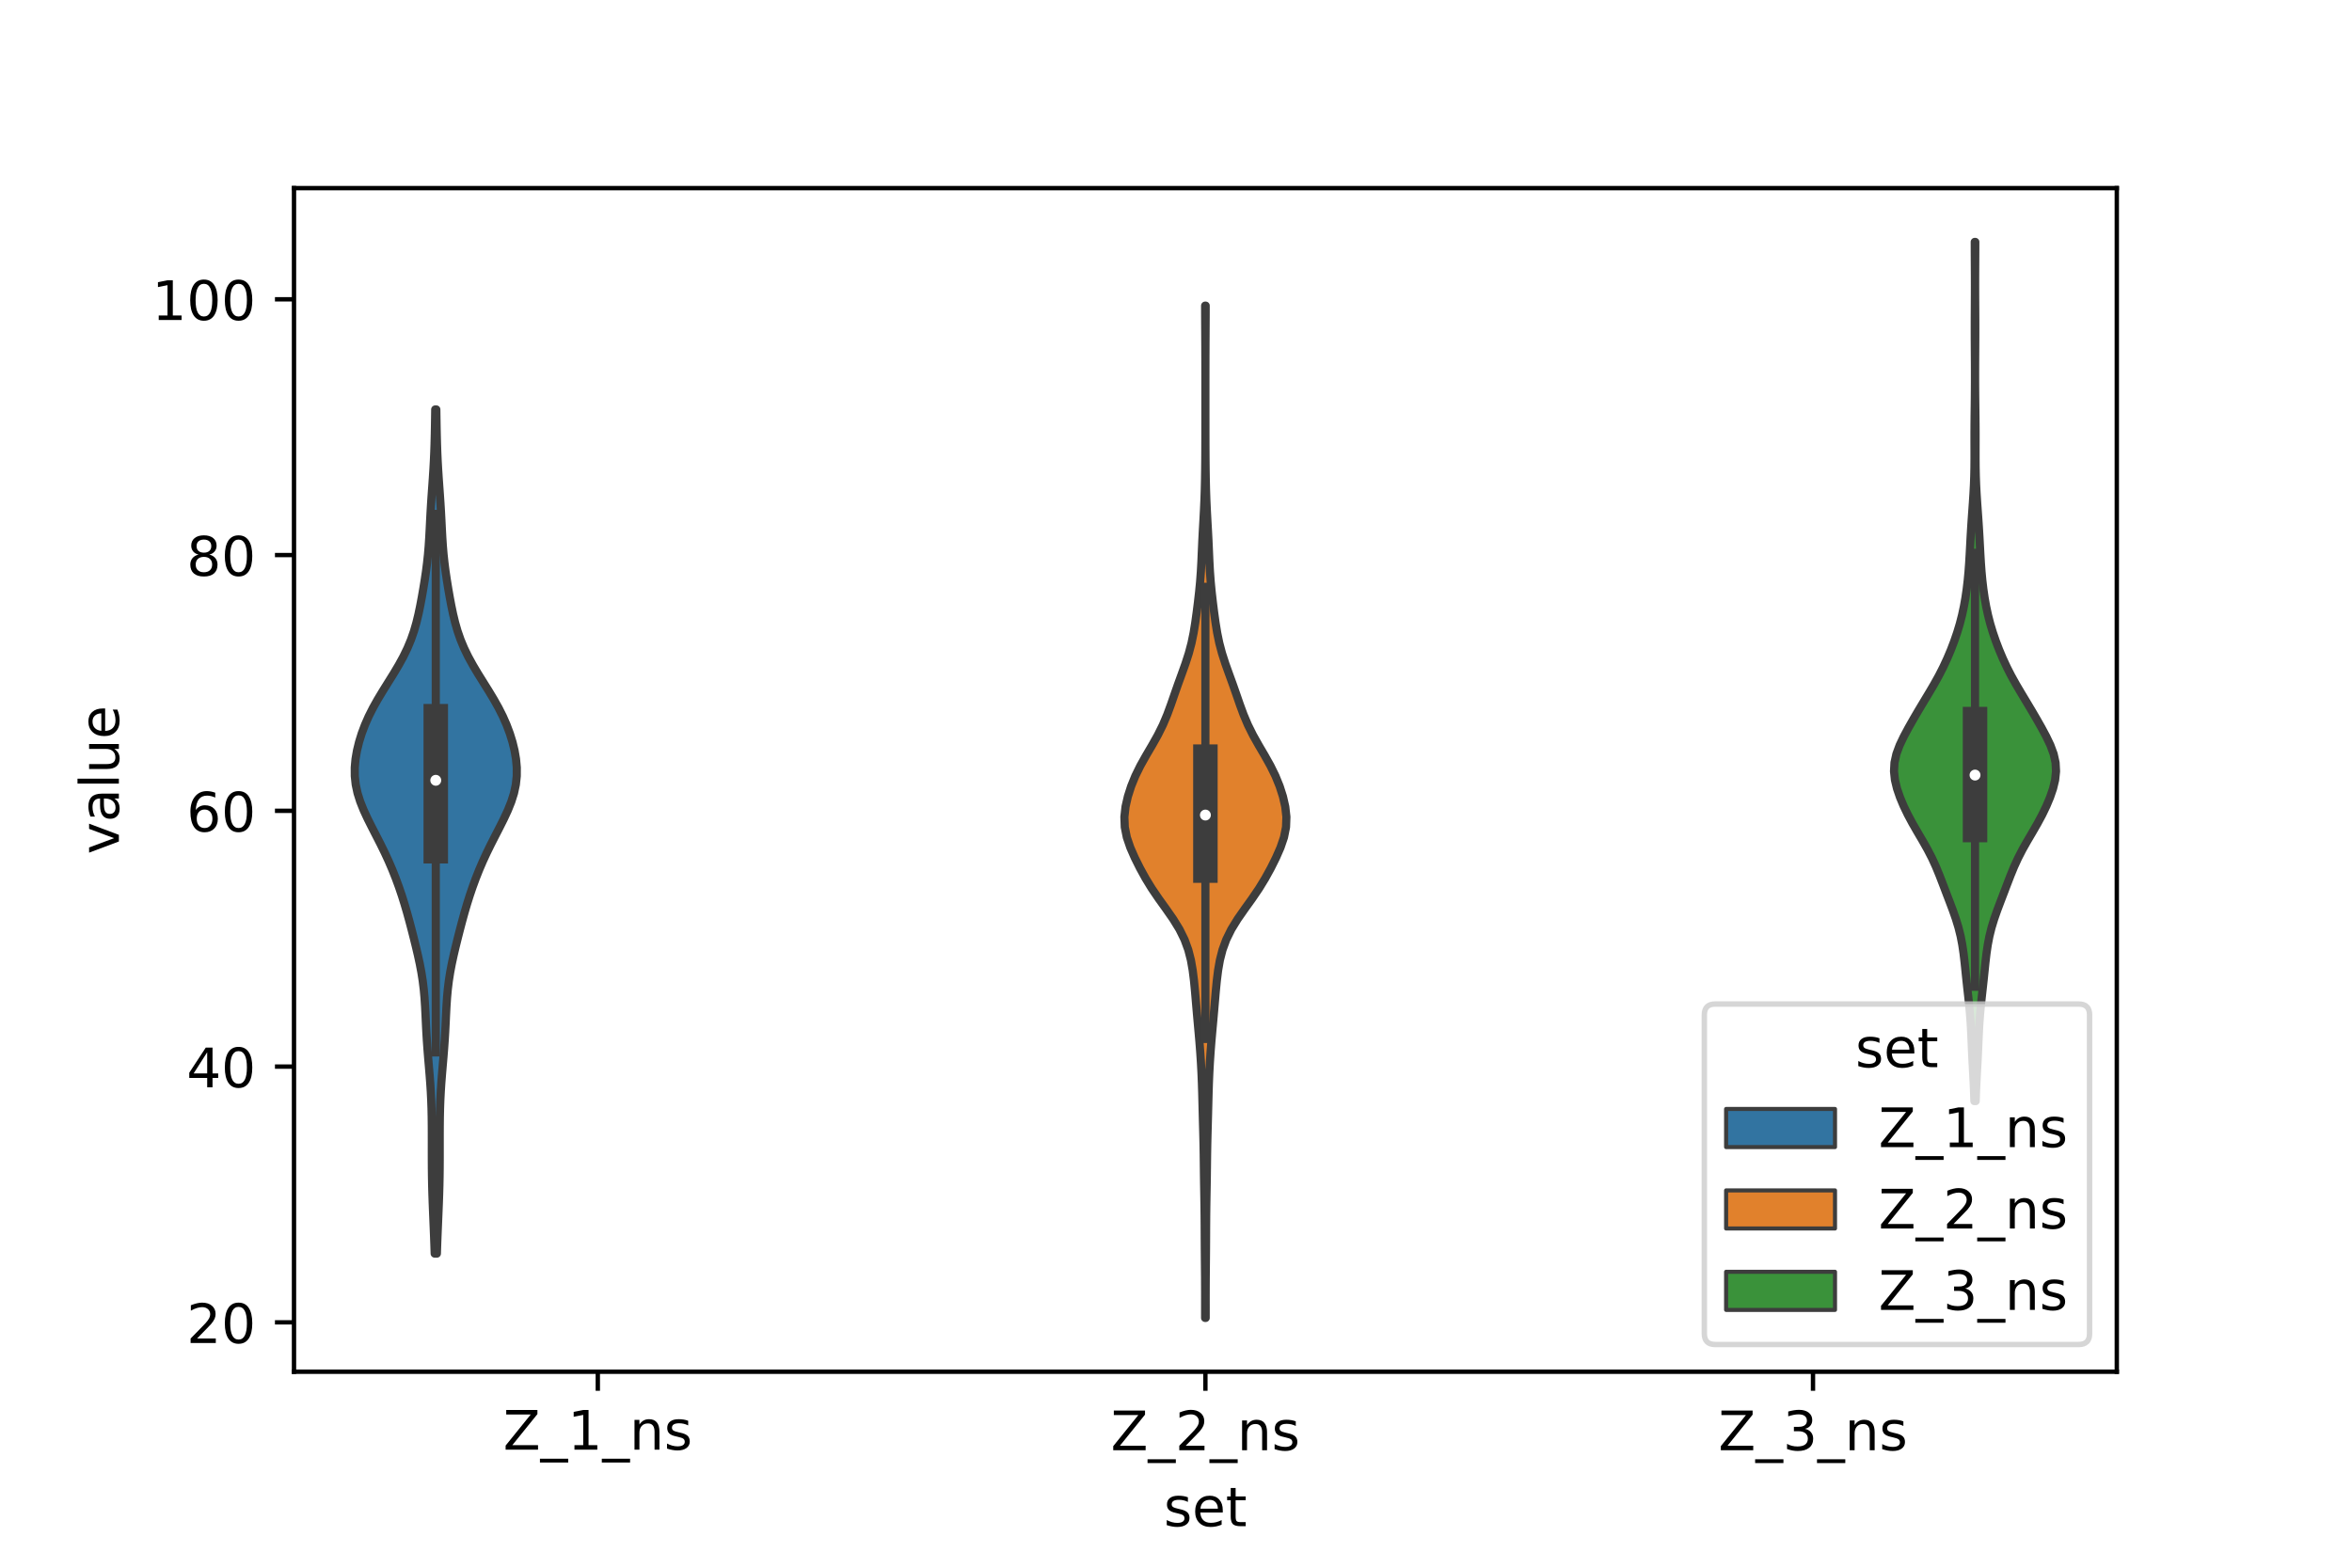 <?xml version="1.0" encoding="utf-8" standalone="no"?>
<!DOCTYPE svg PUBLIC "-//W3C//DTD SVG 1.1//EN"
  "http://www.w3.org/Graphics/SVG/1.1/DTD/svg11.dtd">
<!-- Created with matplotlib (https://matplotlib.org/) -->
<svg height="288pt" version="1.1" viewBox="0 0 432 288" width="432pt" xmlns="http://www.w3.org/2000/svg" xmlns:xlink="http://www.w3.org/1999/xlink">
 <defs>
  <style type="text/css">*{stroke-linecap:butt;stroke-linejoin:round;}</style>
 </defs>
 <g id="figure_1">
  <g id="patch_1">
   <path d="M 0 288 
L 432 288 
L 432 0 
L 0 0 
z
" style="fill:#ffffff;"/>
  </g>
  <g id="axes_1">
   <g id="patch_2">
    <path d="M 54 252 
L 388.8 252 
L 388.8 34.56 
L 54 34.56 
z
" style="fill:#ffffff;"/>
   </g>
   <g id="PolyCollection_1">
    <defs>
     <path d="M 80.242 -57.702 
L 79.838 -57.702 
L 79.785 -59.268 
L 79.727 -60.835 
L 79.664 -62.401 
L 79.599 -63.968 
L 79.534 -65.534 
L 79.472 -67.1 
L 79.418 -68.667 
L 79.374 -70.233 
L 79.343 -71.8 
L 79.324 -73.366 
L 79.316 -74.932 
L 79.314 -76.499 
L 79.315 -78.065 
L 79.314 -79.632 
L 79.308 -81.198 
L 79.291 -82.765 
L 79.257 -84.331 
L 79.202 -85.897 
L 79.124 -87.464 
L 79.023 -89.03 
L 78.902 -90.597 
L 78.771 -92.163 
L 78.637 -93.729 
L 78.512 -95.296 
L 78.401 -96.862 
L 78.307 -98.429 
L 78.228 -99.995 
L 78.156 -101.562 
L 78.076 -103.128 
L 77.973 -104.694 
L 77.831 -106.261 
L 77.64 -107.827 
L 77.393 -109.394 
L 77.095 -110.96 
L 76.756 -112.526 
L 76.387 -114.093 
L 76 -115.659 
L 75.6 -117.226 
L 75.187 -118.792 
L 74.755 -120.359 
L 74.296 -121.925 
L 73.803 -123.491 
L 73.271 -125.058 
L 72.696 -126.624 
L 72.074 -128.191 
L 71.402 -129.757 
L 70.68 -131.323 
L 69.913 -132.89 
L 69.114 -134.456 
L 68.307 -136.023 
L 67.522 -137.589 
L 66.795 -139.156 
L 66.168 -140.722 
L 65.673 -142.288 
L 65.336 -143.855 
L 65.167 -145.421 
L 65.16 -146.988 
L 65.301 -148.554 
L 65.57 -150.12 
L 65.952 -151.687 
L 66.437 -153.253 
L 67.025 -154.82 
L 67.714 -156.386 
L 68.503 -157.953 
L 69.381 -159.519 
L 70.324 -161.085 
L 71.303 -162.652 
L 72.279 -164.218 
L 73.213 -165.785 
L 74.073 -167.351 
L 74.835 -168.917 
L 75.487 -170.484 
L 76.033 -172.05 
L 76.484 -173.617 
L 76.862 -175.183 
L 77.188 -176.75 
L 77.482 -178.316 
L 77.754 -179.882 
L 78.008 -181.449 
L 78.24 -183.015 
L 78.441 -184.582 
L 78.609 -186.148 
L 78.741 -187.714 
L 78.843 -189.281 
L 78.927 -190.847 
L 79.004 -192.414 
L 79.087 -193.98 
L 79.181 -195.547 
L 79.286 -197.113 
L 79.398 -198.679 
L 79.508 -200.246 
L 79.608 -201.812 
L 79.694 -203.379 
L 79.764 -204.945 
L 79.817 -206.511 
L 79.858 -208.078 
L 79.89 -209.644 
L 79.916 -211.211 
L 79.939 -212.777 
L 80.141 -212.777 
L 80.141 -212.777 
L 80.164 -211.211 
L 80.19 -209.644 
L 80.222 -208.078 
L 80.263 -206.511 
L 80.316 -204.945 
L 80.386 -203.379 
L 80.472 -201.812 
L 80.572 -200.246 
L 80.682 -198.679 
L 80.794 -197.113 
L 80.899 -195.547 
L 80.993 -193.98 
L 81.076 -192.414 
L 81.153 -190.847 
L 81.237 -189.281 
L 81.339 -187.714 
L 81.471 -186.148 
L 81.639 -184.582 
L 81.84 -183.015 
L 82.072 -181.449 
L 82.326 -179.882 
L 82.598 -178.316 
L 82.892 -176.75 
L 83.218 -175.183 
L 83.596 -173.617 
L 84.047 -172.05 
L 84.593 -170.484 
L 85.245 -168.917 
L 86.007 -167.351 
L 86.867 -165.785 
L 87.801 -164.218 
L 88.777 -162.652 
L 89.756 -161.085 
L 90.699 -159.519 
L 91.577 -157.953 
L 92.366 -156.386 
L 93.055 -154.82 
L 93.643 -153.253 
L 94.128 -151.687 
L 94.51 -150.12 
L 94.779 -148.554 
L 94.92 -146.988 
L 94.913 -145.421 
L 94.744 -143.855 
L 94.407 -142.288 
L 93.912 -140.722 
L 93.285 -139.156 
L 92.558 -137.589 
L 91.773 -136.023 
L 90.966 -134.456 
L 90.167 -132.89 
L 89.4 -131.323 
L 88.678 -129.757 
L 88.006 -128.191 
L 87.384 -126.624 
L 86.809 -125.058 
L 86.277 -123.491 
L 85.784 -121.925 
L 85.325 -120.359 
L 84.893 -118.792 
L 84.48 -117.226 
L 84.08 -115.659 
L 83.693 -114.093 
L 83.324 -112.526 
L 82.985 -110.96 
L 82.687 -109.394 
L 82.44 -107.827 
L 82.249 -106.261 
L 82.107 -104.694 
L 82.004 -103.128 
L 81.924 -101.562 
L 81.852 -99.995 
L 81.773 -98.429 
L 81.679 -96.862 
L 81.568 -95.296 
L 81.443 -93.729 
L 81.309 -92.163 
L 81.178 -90.597 
L 81.057 -89.03 
L 80.956 -87.464 
L 80.878 -85.897 
L 80.823 -84.331 
L 80.789 -82.765 
L 80.772 -81.198 
L 80.766 -79.632 
L 80.765 -78.065 
L 80.766 -76.499 
L 80.764 -74.932 
L 80.756 -73.366 
L 80.737 -71.8 
L 80.706 -70.233 
L 80.662 -68.667 
L 80.608 -67.1 
L 80.546 -65.534 
L 80.481 -63.968 
L 80.416 -62.401 
L 80.353 -60.835 
L 80.295 -59.268 
L 80.242 -57.702 
z
" id="m57b8e624af" style="stroke:#3d3d3d;stroke-width:1.5;"/>
    </defs>
    <g clip-path="url(#p5089483471)">
     <use style="fill:#3274a1;stroke:#3d3d3d;stroke-width:1.5;" x="0" xlink:href="#m57b8e624af" y="288"/>
    </g>
   </g>
   <g id="PolyCollection_2">
    <defs>
     <path d="M 221.451 -45.884 
L 221.349 -45.884 
L 221.348 -47.762 
L 221.35 -49.641 
L 221.347 -51.519 
L 221.337 -53.397 
L 221.32 -55.276 
L 221.302 -57.154 
L 221.287 -59.033 
L 221.277 -60.911 
L 221.269 -62.79 
L 221.255 -64.668 
L 221.232 -66.546 
L 221.2 -68.425 
L 221.166 -70.303 
L 221.137 -72.182 
L 221.114 -74.06 
L 221.09 -75.939 
L 221.057 -77.817 
L 221.012 -79.695 
L 220.961 -81.574 
L 220.911 -83.452 
L 220.865 -85.331 
L 220.817 -87.209 
L 220.757 -89.088 
L 220.678 -90.966 
L 220.576 -92.844 
L 220.451 -94.723 
L 220.305 -96.601 
L 220.142 -98.48 
L 219.972 -100.358 
L 219.805 -102.237 
L 219.644 -104.115 
L 219.482 -105.994 
L 219.3 -107.872 
L 219.066 -109.75 
L 218.737 -111.629 
L 218.256 -113.507 
L 217.569 -115.386 
L 216.643 -117.264 
L 215.488 -119.143 
L 214.178 -121.021 
L 212.829 -122.899 
L 211.552 -124.778 
L 210.402 -126.656 
L 209.37 -128.535 
L 208.434 -130.413 
L 207.609 -132.292 
L 206.967 -134.17 
L 206.591 -136.048 
L 206.52 -137.927 
L 206.731 -139.805 
L 207.161 -141.684 
L 207.764 -143.562 
L 208.527 -145.441 
L 209.451 -147.319 
L 210.502 -149.197 
L 211.605 -151.076 
L 212.66 -152.954 
L 213.594 -154.833 
L 214.388 -156.711 
L 215.079 -158.59 
L 215.729 -160.468 
L 216.389 -162.347 
L 217.072 -164.225 
L 217.744 -166.103 
L 218.349 -167.982 
L 218.847 -169.86 
L 219.233 -171.739 
L 219.538 -173.617 
L 219.797 -175.496 
L 220.033 -177.374 
L 220.248 -179.252 
L 220.429 -181.131 
L 220.567 -183.009 
L 220.669 -184.888 
L 220.751 -186.766 
L 220.835 -188.645 
L 220.932 -190.523 
L 221.038 -192.401 
L 221.139 -194.28 
L 221.224 -196.158 
L 221.287 -198.037 
L 221.331 -199.915 
L 221.36 -201.794 
L 221.379 -203.672 
L 221.39 -205.55 
L 221.396 -207.429 
L 221.398 -209.307 
L 221.399 -211.186 
L 221.4 -213.064 
L 221.4 -214.943 
L 221.4 -216.821 
L 221.399 -218.7 
L 221.397 -220.578 
L 221.393 -222.456 
L 221.386 -224.335 
L 221.376 -226.213 
L 221.364 -228.092 
L 221.355 -229.97 
L 221.351 -231.849 
L 221.449 -231.849 
L 221.449 -231.849 
L 221.445 -229.97 
L 221.436 -228.092 
L 221.424 -226.213 
L 221.414 -224.335 
L 221.407 -222.456 
L 221.403 -220.578 
L 221.401 -218.7 
L 221.4 -216.821 
L 221.4 -214.943 
L 221.4 -213.064 
L 221.401 -211.186 
L 221.402 -209.307 
L 221.404 -207.429 
L 221.41 -205.55 
L 221.421 -203.672 
L 221.44 -201.794 
L 221.469 -199.915 
L 221.513 -198.037 
L 221.576 -196.158 
L 221.661 -194.28 
L 221.762 -192.401 
L 221.868 -190.523 
L 221.965 -188.645 
L 222.049 -186.766 
L 222.131 -184.888 
L 222.233 -183.009 
L 222.371 -181.131 
L 222.552 -179.252 
L 222.767 -177.374 
L 223.003 -175.496 
L 223.262 -173.617 
L 223.567 -171.739 
L 223.953 -169.86 
L 224.451 -167.982 
L 225.056 -166.103 
L 225.728 -164.225 
L 226.411 -162.347 
L 227.071 -160.468 
L 227.721 -158.59 
L 228.412 -156.711 
L 229.206 -154.833 
L 230.14 -152.954 
L 231.195 -151.076 
L 232.298 -149.197 
L 233.349 -147.319 
L 234.273 -145.441 
L 235.036 -143.562 
L 235.639 -141.684 
L 236.069 -139.805 
L 236.28 -137.927 
L 236.209 -136.048 
L 235.833 -134.17 
L 235.191 -132.292 
L 234.366 -130.413 
L 233.43 -128.535 
L 232.398 -126.656 
L 231.248 -124.778 
L 229.971 -122.899 
L 228.622 -121.021 
L 227.312 -119.143 
L 226.157 -117.264 
L 225.231 -115.386 
L 224.544 -113.507 
L 224.063 -111.629 
L 223.734 -109.75 
L 223.5 -107.872 
L 223.318 -105.994 
L 223.156 -104.115 
L 222.995 -102.237 
L 222.828 -100.358 
L 222.658 -98.48 
L 222.495 -96.601 
L 222.349 -94.723 
L 222.224 -92.844 
L 222.122 -90.966 
L 222.043 -89.088 
L 221.983 -87.209 
L 221.935 -85.331 
L 221.889 -83.452 
L 221.839 -81.574 
L 221.788 -79.695 
L 221.743 -77.817 
L 221.71 -75.939 
L 221.686 -74.06 
L 221.663 -72.182 
L 221.634 -70.303 
L 221.6 -68.425 
L 221.568 -66.546 
L 221.545 -64.668 
L 221.531 -62.79 
L 221.523 -60.911 
L 221.513 -59.033 
L 221.498 -57.154 
L 221.48 -55.276 
L 221.463 -53.397 
L 221.453 -51.519 
L 221.45 -49.641 
L 221.452 -47.762 
L 221.451 -45.884 
z
" id="m6632e93e2c" style="stroke:#3d3d3d;stroke-width:1.5;"/>
    </defs>
    <g clip-path="url(#p5089483471)">
     <use style="fill:#e1812c;stroke:#3d3d3d;stroke-width:1.5;" x="0" xlink:href="#m6632e93e2c" y="288"/>
    </g>
   </g>
   <g id="PolyCollection_3">
    <defs>
     <path d="M 362.882 -85.717 
L 362.638 -85.717 
L 362.585 -87.311 
L 362.516 -88.905 
L 362.434 -90.5 
L 362.346 -92.094 
L 362.261 -93.688 
L 362.187 -95.283 
L 362.119 -96.877 
L 362.046 -98.471 
L 361.956 -100.066 
L 361.837 -101.66 
L 361.691 -103.254 
L 361.523 -104.849 
L 361.346 -106.443 
L 361.172 -108.037 
L 361.007 -109.632 
L 360.842 -111.226 
L 360.656 -112.821 
L 360.423 -114.415 
L 360.117 -116.009 
L 359.721 -117.604 
L 359.234 -119.198 
L 358.675 -120.792 
L 358.074 -122.387 
L 357.463 -123.981 
L 356.856 -125.575 
L 356.241 -127.17 
L 355.586 -128.764 
L 354.856 -130.358 
L 354.033 -131.953 
L 353.131 -133.547 
L 352.194 -135.141 
L 351.276 -136.736 
L 350.42 -138.33 
L 349.65 -139.924 
L 348.982 -141.519 
L 348.435 -143.113 
L 348.05 -144.707 
L 347.88 -146.302 
L 347.967 -147.896 
L 348.321 -149.49 
L 348.911 -151.085 
L 349.669 -152.679 
L 350.524 -154.273 
L 351.427 -155.868 
L 352.359 -157.462 
L 353.313 -159.056 
L 354.273 -160.651 
L 355.213 -162.245 
L 356.101 -163.839 
L 356.916 -165.434 
L 357.657 -167.028 
L 358.329 -168.622 
L 358.939 -170.217 
L 359.486 -171.811 
L 359.966 -173.405 
L 360.375 -175 
L 360.717 -176.594 
L 361 -178.188 
L 361.231 -179.783 
L 361.418 -181.377 
L 361.567 -182.971 
L 361.684 -184.566 
L 361.779 -186.16 
L 361.864 -187.754 
L 361.949 -189.349 
L 362.043 -190.943 
L 362.147 -192.537 
L 362.26 -194.132 
L 362.373 -195.726 
L 362.475 -197.321 
L 362.559 -198.915 
L 362.618 -200.509 
L 362.652 -202.104 
L 362.664 -203.698 
L 362.664 -205.292 
L 362.66 -206.887 
L 362.66 -208.481 
L 362.669 -210.075 
L 362.685 -211.67 
L 362.705 -213.264 
L 362.724 -214.858 
L 362.737 -216.453 
L 362.745 -218.047 
L 362.745 -219.641 
L 362.74 -221.236 
L 362.731 -222.83 
L 362.721 -224.424 
L 362.713 -226.019 
L 362.71 -227.613 
L 362.712 -229.207 
L 362.72 -230.802 
L 362.729 -232.396 
L 362.737 -233.99 
L 362.739 -235.585 
L 362.737 -237.179 
L 362.729 -238.773 
L 362.72 -240.368 
L 362.713 -241.962 
L 362.71 -243.556 
L 362.81 -243.556 
L 362.81 -243.556 
L 362.807 -241.962 
L 362.8 -240.368 
L 362.791 -238.773 
L 362.783 -237.179 
L 362.781 -235.585 
L 362.783 -233.99 
L 362.791 -232.396 
L 362.8 -230.802 
L 362.808 -229.207 
L 362.81 -227.613 
L 362.807 -226.019 
L 362.799 -224.424 
L 362.789 -222.83 
L 362.78 -221.236 
L 362.775 -219.641 
L 362.775 -218.047 
L 362.783 -216.453 
L 362.796 -214.858 
L 362.815 -213.264 
L 362.835 -211.67 
L 362.851 -210.075 
L 362.86 -208.481 
L 362.86 -206.887 
L 362.856 -205.292 
L 362.856 -203.698 
L 362.868 -202.104 
L 362.902 -200.509 
L 362.961 -198.915 
L 363.045 -197.321 
L 363.147 -195.726 
L 363.26 -194.132 
L 363.373 -192.537 
L 363.477 -190.943 
L 363.571 -189.349 
L 363.656 -187.754 
L 363.741 -186.16 
L 363.836 -184.566 
L 363.953 -182.971 
L 364.102 -181.377 
L 364.289 -179.783 
L 364.52 -178.188 
L 364.803 -176.594 
L 365.145 -175 
L 365.554 -173.405 
L 366.034 -171.811 
L 366.581 -170.217 
L 367.191 -168.622 
L 367.863 -167.028 
L 368.604 -165.434 
L 369.419 -163.839 
L 370.307 -162.245 
L 371.247 -160.651 
L 372.207 -159.056 
L 373.161 -157.462 
L 374.093 -155.868 
L 374.996 -154.273 
L 375.851 -152.679 
L 376.609 -151.085 
L 377.199 -149.49 
L 377.553 -147.896 
L 377.64 -146.302 
L 377.47 -144.707 
L 377.085 -143.113 
L 376.538 -141.519 
L 375.87 -139.924 
L 375.1 -138.33 
L 374.244 -136.736 
L 373.326 -135.141 
L 372.389 -133.547 
L 371.487 -131.953 
L 370.664 -130.358 
L 369.934 -128.764 
L 369.279 -127.17 
L 368.664 -125.575 
L 368.057 -123.981 
L 367.446 -122.387 
L 366.845 -120.792 
L 366.286 -119.198 
L 365.799 -117.604 
L 365.403 -116.009 
L 365.097 -114.415 
L 364.864 -112.821 
L 364.678 -111.226 
L 364.513 -109.632 
L 364.348 -108.037 
L 364.174 -106.443 
L 363.997 -104.849 
L 363.829 -103.254 
L 363.683 -101.66 
L 363.564 -100.066 
L 363.474 -98.471 
L 363.401 -96.877 
L 363.333 -95.283 
L 363.259 -93.688 
L 363.174 -92.094 
L 363.086 -90.5 
L 363.004 -88.905 
L 362.935 -87.311 
L 362.882 -85.717 
z
" id="m971b167f22" style="stroke:#3d3d3d;stroke-width:1.5;"/>
    </defs>
    <g clip-path="url(#p5089483471)">
     <use style="fill:#3a923a;stroke:#3d3d3d;stroke-width:1.5;" x="0" xlink:href="#m971b167f22" y="288"/>
    </g>
   </g>
   <g id="patch_3">
    <path clip-path="url(#p5089483471)" d="M 109.8 289.917 
L 109.8 289.917 
L 109.8 289.917 
L 109.8 289.917 
z
" style="fill:#3274a1;stroke:#3d3d3d;stroke-linejoin:miter;stroke-width:0.75;"/>
   </g>
   <g id="patch_4">
    <path clip-path="url(#p5089483471)" d="M 109.8 289.917 
L 109.8 289.917 
L 109.8 289.917 
L 109.8 289.917 
z
" style="fill:#e1812c;stroke:#3d3d3d;stroke-linejoin:miter;stroke-width:0.75;"/>
   </g>
   <g id="patch_5">
    <path clip-path="url(#p5089483471)" d="M 109.8 289.917 
L 109.8 289.917 
L 109.8 289.917 
L 109.8 289.917 
z
" style="fill:#3a923a;stroke:#3d3d3d;stroke-linejoin:miter;stroke-width:0.75;"/>
   </g>
   <g id="matplotlib.axis_1">
    <g id="xtick_1">
     <g id="line2d_1">
      <defs>
       <path d="M 0 0 
L 0 3.5 
" id="mb8dc881864" style="stroke:#000000;stroke-width:0.8;"/>
      </defs>
      <g>
       <use style="stroke:#000000;stroke-width:0.8;" x="109.8" xlink:href="#mb8dc881864" y="252"/>
      </g>
     </g>
     <g id="text_1">
      <!-- Z_1_ns -->
      <g transform="translate(92.42 266.32)scale(0.1 -0.1)">
       <defs>
        <path d="M 5.609 72.906 
L 62.891 72.906 
L 62.891 65.375 
L 16.797 8.297 
L 64.016 8.297 
L 64.016 0 
L 4.5 0 
L 4.5 7.516 
L 50.594 64.594 
L 5.609 64.594 
z
" id="DejaVuSans-90"/>
        <path d="M 50.984 -16.609 
L 50.984 -23.578 
L -0.984 -23.578 
L -0.984 -16.609 
z
" id="DejaVuSans-95"/>
        <path d="M 12.406 8.297 
L 28.516 8.297 
L 28.516 63.922 
L 10.984 60.406 
L 10.984 69.391 
L 28.422 72.906 
L 38.281 72.906 
L 38.281 8.297 
L 54.391 8.297 
L 54.391 0 
L 12.406 0 
z
" id="DejaVuSans-49"/>
        <path d="M 54.891 33.016 
L 54.891 0 
L 45.906 0 
L 45.906 32.719 
Q 45.906 40.484 42.875 44.328 
Q 39.844 48.188 33.797 48.188 
Q 26.516 48.188 22.312 43.547 
Q 18.109 38.922 18.109 30.906 
L 18.109 0 
L 9.078 0 
L 9.078 54.688 
L 18.109 54.688 
L 18.109 46.188 
Q 21.344 51.125 25.703 53.562 
Q 30.078 56 35.797 56 
Q 45.219 56 50.047 50.172 
Q 54.891 44.344 54.891 33.016 
z
" id="DejaVuSans-110"/>
        <path d="M 44.281 53.078 
L 44.281 44.578 
Q 40.484 46.531 36.375 47.5 
Q 32.281 48.484 27.875 48.484 
Q 21.188 48.484 17.844 46.438 
Q 14.5 44.391 14.5 40.281 
Q 14.5 37.156 16.891 35.375 
Q 19.281 33.594 26.516 31.984 
L 29.594 31.297 
Q 39.156 29.25 43.188 25.516 
Q 47.219 21.781 47.219 15.094 
Q 47.219 7.469 41.188 3.016 
Q 35.156 -1.422 24.609 -1.422 
Q 20.219 -1.422 15.453 -0.562 
Q 10.688 0.297 5.422 2 
L 5.422 11.281 
Q 10.406 8.688 15.234 7.391 
Q 20.062 6.109 24.812 6.109 
Q 31.156 6.109 34.562 8.281 
Q 37.984 10.453 37.984 14.406 
Q 37.984 18.062 35.516 20.016 
Q 33.062 21.969 24.703 23.781 
L 21.578 24.516 
Q 13.234 26.266 9.516 29.906 
Q 5.812 33.547 5.812 39.891 
Q 5.812 47.609 11.281 51.797 
Q 16.75 56 26.812 56 
Q 31.781 56 36.172 55.266 
Q 40.578 54.547 44.281 53.078 
z
" id="DejaVuSans-115"/>
       </defs>
       <use xlink:href="#DejaVuSans-90"/>
       <use x="68.506" xlink:href="#DejaVuSans-95"/>
       <use x="118.506" xlink:href="#DejaVuSans-49"/>
       <use x="182.129" xlink:href="#DejaVuSans-95"/>
       <use x="232.129" xlink:href="#DejaVuSans-110"/>
       <use x="295.508" xlink:href="#DejaVuSans-115"/>
      </g>
     </g>
    </g>
    <g id="xtick_2">
     <g id="line2d_2">
      <g>
       <use style="stroke:#000000;stroke-width:0.8;" x="221.4" xlink:href="#mb8dc881864" y="252"/>
      </g>
     </g>
     <g id="text_2">
      <!-- Z_2_ns -->
      <g transform="translate(204.02 266.422)scale(0.1 -0.1)">
       <defs>
        <path d="M 19.188 8.297 
L 53.609 8.297 
L 53.609 0 
L 7.328 0 
L 7.328 8.297 
Q 12.938 14.109 22.625 23.891 
Q 32.328 33.688 34.812 36.531 
Q 39.547 41.844 41.422 45.531 
Q 43.312 49.219 43.312 52.781 
Q 43.312 58.594 39.234 62.25 
Q 35.156 65.922 28.609 65.922 
Q 23.969 65.922 18.812 64.312 
Q 13.672 62.703 7.812 59.422 
L 7.812 69.391 
Q 13.766 71.781 18.938 73 
Q 24.125 74.219 28.422 74.219 
Q 39.75 74.219 46.484 68.547 
Q 53.219 62.891 53.219 53.422 
Q 53.219 48.922 51.531 44.891 
Q 49.859 40.875 45.406 35.406 
Q 44.188 33.984 37.641 27.219 
Q 31.109 20.453 19.188 8.297 
z
" id="DejaVuSans-50"/>
       </defs>
       <use xlink:href="#DejaVuSans-90"/>
       <use x="68.506" xlink:href="#DejaVuSans-95"/>
       <use x="118.506" xlink:href="#DejaVuSans-50"/>
       <use x="182.129" xlink:href="#DejaVuSans-95"/>
       <use x="232.129" xlink:href="#DejaVuSans-110"/>
       <use x="295.508" xlink:href="#DejaVuSans-115"/>
      </g>
     </g>
    </g>
    <g id="xtick_3">
     <g id="line2d_3">
      <g>
       <use style="stroke:#000000;stroke-width:0.8;" x="333" xlink:href="#mb8dc881864" y="252"/>
      </g>
     </g>
     <g id="text_3">
      <!-- Z_3_ns -->
      <g transform="translate(315.62 266.422)scale(0.1 -0.1)">
       <defs>
        <path d="M 40.578 39.312 
Q 47.656 37.797 51.625 33 
Q 55.609 28.219 55.609 21.188 
Q 55.609 10.406 48.188 4.484 
Q 40.766 -1.422 27.094 -1.422 
Q 22.516 -1.422 17.656 -0.516 
Q 12.797 0.391 7.625 2.203 
L 7.625 11.719 
Q 11.719 9.328 16.594 8.109 
Q 21.484 6.891 26.812 6.891 
Q 36.078 6.891 40.938 10.547 
Q 45.797 14.203 45.797 21.188 
Q 45.797 27.641 41.281 31.266 
Q 36.766 34.906 28.719 34.906 
L 20.219 34.906 
L 20.219 43.016 
L 29.109 43.016 
Q 36.375 43.016 40.234 45.922 
Q 44.094 48.828 44.094 54.297 
Q 44.094 59.906 40.109 62.906 
Q 36.141 65.922 28.719 65.922 
Q 24.656 65.922 20.016 65.031 
Q 15.375 64.156 9.812 62.312 
L 9.812 71.094 
Q 15.438 72.656 20.344 73.438 
Q 25.25 74.219 29.594 74.219 
Q 40.828 74.219 47.359 69.109 
Q 53.906 64.016 53.906 55.328 
Q 53.906 49.266 50.438 45.094 
Q 46.969 40.922 40.578 39.312 
z
" id="DejaVuSans-51"/>
       </defs>
       <use xlink:href="#DejaVuSans-90"/>
       <use x="68.506" xlink:href="#DejaVuSans-95"/>
       <use x="118.506" xlink:href="#DejaVuSans-51"/>
       <use x="182.129" xlink:href="#DejaVuSans-95"/>
       <use x="232.129" xlink:href="#DejaVuSans-110"/>
       <use x="295.508" xlink:href="#DejaVuSans-115"/>
      </g>
     </g>
    </g>
    <g id="text_4">
     <!-- set -->
     <g transform="translate(213.759 280.378)scale(0.1 -0.1)">
      <defs>
       <path d="M 56.203 29.594 
L 56.203 25.203 
L 14.891 25.203 
Q 15.484 15.922 20.484 11.062 
Q 25.484 6.203 34.422 6.203 
Q 39.594 6.203 44.453 7.469 
Q 49.312 8.734 54.109 11.281 
L 54.109 2.781 
Q 49.266 0.734 44.188 -0.344 
Q 39.109 -1.422 33.891 -1.422 
Q 20.797 -1.422 13.156 6.188 
Q 5.516 13.812 5.516 26.812 
Q 5.516 40.234 12.766 48.109 
Q 20.016 56 32.328 56 
Q 43.359 56 49.781 48.891 
Q 56.203 41.797 56.203 29.594 
z
M 47.219 32.234 
Q 47.125 39.594 43.094 43.984 
Q 39.062 48.391 32.422 48.391 
Q 24.906 48.391 20.391 44.141 
Q 15.875 39.891 15.188 32.172 
z
" id="DejaVuSans-101"/>
       <path d="M 18.312 70.219 
L 18.312 54.688 
L 36.812 54.688 
L 36.812 47.703 
L 18.312 47.703 
L 18.312 18.016 
Q 18.312 11.328 20.141 9.422 
Q 21.969 7.516 27.594 7.516 
L 36.812 7.516 
L 36.812 0 
L 27.594 0 
Q 17.188 0 13.234 3.875 
Q 9.281 7.766 9.281 18.016 
L 9.281 47.703 
L 2.688 47.703 
L 2.688 54.688 
L 9.281 54.688 
L 9.281 70.219 
z
" id="DejaVuSans-116"/>
      </defs>
      <use xlink:href="#DejaVuSans-115"/>
      <use x="52.1" xlink:href="#DejaVuSans-101"/>
      <use x="113.623" xlink:href="#DejaVuSans-116"/>
     </g>
    </g>
   </g>
   <g id="matplotlib.axis_2">
    <g id="ytick_1">
     <g id="line2d_4">
      <defs>
       <path d="M 0 0 
L -3.5 0 
" id="m8d551b0e76" style="stroke:#000000;stroke-width:0.8;"/>
      </defs>
      <g>
       <use style="stroke:#000000;stroke-width:0.8;" x="54" xlink:href="#m8d551b0e76" y="242.93"/>
      </g>
     </g>
     <g id="text_5">
      <!-- 20 -->
      <g transform="translate(34.275 246.729)scale(0.1 -0.1)">
       <defs>
        <path d="M 31.781 66.406 
Q 24.172 66.406 20.328 58.906 
Q 16.5 51.422 16.5 36.375 
Q 16.5 21.391 20.328 13.891 
Q 24.172 6.391 31.781 6.391 
Q 39.453 6.391 43.281 13.891 
Q 47.125 21.391 47.125 36.375 
Q 47.125 51.422 43.281 58.906 
Q 39.453 66.406 31.781 66.406 
z
M 31.781 74.219 
Q 44.047 74.219 50.516 64.516 
Q 56.984 54.828 56.984 36.375 
Q 56.984 17.969 50.516 8.266 
Q 44.047 -1.422 31.781 -1.422 
Q 19.531 -1.422 13.062 8.266 
Q 6.594 17.969 6.594 36.375 
Q 6.594 54.828 13.062 64.516 
Q 19.531 74.219 31.781 74.219 
z
" id="DejaVuSans-48"/>
       </defs>
       <use xlink:href="#DejaVuSans-50"/>
       <use x="63.623" xlink:href="#DejaVuSans-48"/>
      </g>
     </g>
    </g>
    <g id="ytick_2">
     <g id="line2d_5">
      <g>
       <use style="stroke:#000000;stroke-width:0.8;" x="54" xlink:href="#m8d551b0e76" y="195.943"/>
      </g>
     </g>
     <g id="text_6">
      <!-- 40 -->
      <g transform="translate(34.275 199.742)scale(0.1 -0.1)">
       <defs>
        <path d="M 37.797 64.312 
L 12.891 25.391 
L 37.797 25.391 
z
M 35.203 72.906 
L 47.609 72.906 
L 47.609 25.391 
L 58.016 25.391 
L 58.016 17.188 
L 47.609 17.188 
L 47.609 0 
L 37.797 0 
L 37.797 17.188 
L 4.891 17.188 
L 4.891 26.703 
z
" id="DejaVuSans-52"/>
       </defs>
       <use xlink:href="#DejaVuSans-52"/>
       <use x="63.623" xlink:href="#DejaVuSans-48"/>
      </g>
     </g>
    </g>
    <g id="ytick_3">
     <g id="line2d_6">
      <g>
       <use style="stroke:#000000;stroke-width:0.8;" x="54" xlink:href="#m8d551b0e76" y="148.956"/>
      </g>
     </g>
     <g id="text_7">
      <!-- 60 -->
      <g transform="translate(34.275 152.755)scale(0.1 -0.1)">
       <defs>
        <path d="M 33.016 40.375 
Q 26.375 40.375 22.484 35.828 
Q 18.609 31.297 18.609 23.391 
Q 18.609 15.531 22.484 10.953 
Q 26.375 6.391 33.016 6.391 
Q 39.656 6.391 43.531 10.953 
Q 47.406 15.531 47.406 23.391 
Q 47.406 31.297 43.531 35.828 
Q 39.656 40.375 33.016 40.375 
z
M 52.594 71.297 
L 52.594 62.312 
Q 48.875 64.062 45.094 64.984 
Q 41.312 65.922 37.594 65.922 
Q 27.828 65.922 22.672 59.328 
Q 17.531 52.734 16.797 39.406 
Q 19.672 43.656 24.016 45.922 
Q 28.375 48.188 33.594 48.188 
Q 44.578 48.188 50.953 41.516 
Q 57.328 34.859 57.328 23.391 
Q 57.328 12.156 50.688 5.359 
Q 44.047 -1.422 33.016 -1.422 
Q 20.359 -1.422 13.672 8.266 
Q 6.984 17.969 6.984 36.375 
Q 6.984 53.656 15.188 63.938 
Q 23.391 74.219 37.203 74.219 
Q 40.922 74.219 44.703 73.484 
Q 48.484 72.75 52.594 71.297 
z
" id="DejaVuSans-54"/>
       </defs>
       <use xlink:href="#DejaVuSans-54"/>
       <use x="63.623" xlink:href="#DejaVuSans-48"/>
      </g>
     </g>
    </g>
    <g id="ytick_4">
     <g id="line2d_7">
      <g>
       <use style="stroke:#000000;stroke-width:0.8;" x="54" xlink:href="#m8d551b0e76" y="101.969"/>
      </g>
     </g>
     <g id="text_8">
      <!-- 80 -->
      <g transform="translate(34.275 105.768)scale(0.1 -0.1)">
       <defs>
        <path d="M 31.781 34.625 
Q 24.75 34.625 20.719 30.859 
Q 16.703 27.094 16.703 20.516 
Q 16.703 13.922 20.719 10.156 
Q 24.75 6.391 31.781 6.391 
Q 38.812 6.391 42.859 10.172 
Q 46.922 13.969 46.922 20.516 
Q 46.922 27.094 42.891 30.859 
Q 38.875 34.625 31.781 34.625 
z
M 21.922 38.812 
Q 15.578 40.375 12.031 44.719 
Q 8.5 49.078 8.5 55.328 
Q 8.5 64.062 14.719 69.141 
Q 20.953 74.219 31.781 74.219 
Q 42.672 74.219 48.875 69.141 
Q 55.078 64.062 55.078 55.328 
Q 55.078 49.078 51.531 44.719 
Q 48 40.375 41.703 38.812 
Q 48.828 37.156 52.797 32.312 
Q 56.781 27.484 56.781 20.516 
Q 56.781 9.906 50.312 4.234 
Q 43.844 -1.422 31.781 -1.422 
Q 19.734 -1.422 13.25 4.234 
Q 6.781 9.906 6.781 20.516 
Q 6.781 27.484 10.781 32.312 
Q 14.797 37.156 21.922 38.812 
z
M 18.312 54.391 
Q 18.312 48.734 21.844 45.562 
Q 25.391 42.391 31.781 42.391 
Q 38.141 42.391 41.719 45.562 
Q 45.312 48.734 45.312 54.391 
Q 45.312 60.062 41.719 63.234 
Q 38.141 66.406 31.781 66.406 
Q 25.391 66.406 21.844 63.234 
Q 18.312 60.062 18.312 54.391 
z
" id="DejaVuSans-56"/>
       </defs>
       <use xlink:href="#DejaVuSans-56"/>
       <use x="63.623" xlink:href="#DejaVuSans-48"/>
      </g>
     </g>
    </g>
    <g id="ytick_5">
     <g id="line2d_8">
      <g>
       <use style="stroke:#000000;stroke-width:0.8;" x="54" xlink:href="#m8d551b0e76" y="54.982"/>
      </g>
     </g>
     <g id="text_9">
      <!-- 100 -->
      <g transform="translate(27.913 58.781)scale(0.1 -0.1)">
       <use xlink:href="#DejaVuSans-49"/>
       <use x="63.623" xlink:href="#DejaVuSans-48"/>
       <use x="127.246" xlink:href="#DejaVuSans-48"/>
      </g>
     </g>
    </g>
    <g id="text_10">
     <!-- value -->
     <g transform="translate(21.833 156.938)rotate(-90)scale(0.1 -0.1)">
      <defs>
       <path d="M 2.984 54.688 
L 12.5 54.688 
L 29.594 8.797 
L 46.688 54.688 
L 56.203 54.688 
L 35.688 0 
L 23.484 0 
z
" id="DejaVuSans-118"/>
       <path d="M 34.281 27.484 
Q 23.391 27.484 19.188 25 
Q 14.984 22.516 14.984 16.5 
Q 14.984 11.719 18.141 8.906 
Q 21.297 6.109 26.703 6.109 
Q 34.188 6.109 38.703 11.406 
Q 43.219 16.703 43.219 25.484 
L 43.219 27.484 
z
M 52.203 31.203 
L 52.203 0 
L 43.219 0 
L 43.219 8.297 
Q 40.141 3.328 35.547 0.953 
Q 30.953 -1.422 24.312 -1.422 
Q 15.922 -1.422 10.953 3.297 
Q 6 8.016 6 15.922 
Q 6 25.141 12.172 29.828 
Q 18.359 34.516 30.609 34.516 
L 43.219 34.516 
L 43.219 35.406 
Q 43.219 41.609 39.141 45 
Q 35.062 48.391 27.688 48.391 
Q 23 48.391 18.547 47.266 
Q 14.109 46.141 10.016 43.891 
L 10.016 52.203 
Q 14.938 54.109 19.578 55.047 
Q 24.219 56 28.609 56 
Q 40.484 56 46.344 49.844 
Q 52.203 43.703 52.203 31.203 
z
" id="DejaVuSans-97"/>
       <path d="M 9.422 75.984 
L 18.406 75.984 
L 18.406 0 
L 9.422 0 
z
" id="DejaVuSans-108"/>
       <path d="M 8.5 21.578 
L 8.5 54.688 
L 17.484 54.688 
L 17.484 21.922 
Q 17.484 14.156 20.5 10.266 
Q 23.531 6.391 29.594 6.391 
Q 36.859 6.391 41.078 11.031 
Q 45.312 15.672 45.312 23.688 
L 45.312 54.688 
L 54.297 54.688 
L 54.297 0 
L 45.312 0 
L 45.312 8.406 
Q 42.047 3.422 37.719 1 
Q 33.406 -1.422 27.688 -1.422 
Q 18.266 -1.422 13.375 4.438 
Q 8.5 10.297 8.5 21.578 
z
M 31.109 56 
z
" id="DejaVuSans-117"/>
      </defs>
      <use xlink:href="#DejaVuSans-118"/>
      <use x="59.18" xlink:href="#DejaVuSans-97"/>
      <use x="120.459" xlink:href="#DejaVuSans-108"/>
      <use x="148.242" xlink:href="#DejaVuSans-117"/>
      <use x="211.621" xlink:href="#DejaVuSans-101"/>
     </g>
    </g>
   </g>
   <g id="line2d_9">
    <path clip-path="url(#p5089483471)" d="M 80.04 193.336 
L 80.04 94.404 
" style="fill:none;stroke:#3d3d3d;stroke-linecap:square;stroke-width:1.5;"/>
   </g>
   <g id="line2d_10">
    <path clip-path="url(#p5089483471)" d="M 80.04 156.377 
L 80.04 131.578 
" style="fill:none;stroke:#3d3d3d;stroke-linecap:square;stroke-width:4.5;"/>
   </g>
   <g id="line2d_11">
    <path clip-path="url(#p5089483471)" d="M 221.4 190.864 
L 221.4 107.811 
" style="fill:none;stroke:#3d3d3d;stroke-linecap:square;stroke-width:1.5;"/>
   </g>
   <g id="line2d_12">
    <path clip-path="url(#p5089483471)" d="M 221.4 159.945 
L 221.4 139.003 
" style="fill:none;stroke:#3d3d3d;stroke-linecap:square;stroke-width:4.5;"/>
   </g>
   <g id="line2d_13">
    <path clip-path="url(#p5089483471)" d="M 362.76 181.283 
L 362.76 101.554 
" style="fill:none;stroke:#3d3d3d;stroke-linecap:square;stroke-width:1.5;"/>
   </g>
   <g id="line2d_14">
    <path clip-path="url(#p5089483471)" d="M 362.76 152.491 
L 362.76 132.099 
" style="fill:none;stroke:#3d3d3d;stroke-linecap:square;stroke-width:4.5;"/>
   </g>
   <g id="patch_6">
    <path d="M 54 252 
L 54 34.56 
" style="fill:none;stroke:#000000;stroke-linecap:square;stroke-linejoin:miter;stroke-width:0.8;"/>
   </g>
   <g id="patch_7">
    <path d="M 388.8 252 
L 388.8 34.56 
" style="fill:none;stroke:#000000;stroke-linecap:square;stroke-linejoin:miter;stroke-width:0.8;"/>
   </g>
   <g id="patch_8">
    <path d="M 54 252 
L 388.8 252 
" style="fill:none;stroke:#000000;stroke-linecap:square;stroke-linejoin:miter;stroke-width:0.8;"/>
   </g>
   <g id="patch_9">
    <path d="M 54 34.56 
L 388.8 34.56 
" style="fill:none;stroke:#000000;stroke-linecap:square;stroke-linejoin:miter;stroke-width:0.8;"/>
   </g>
   <g id="PathCollection_1">
    <defs>
     <path d="M 0 1.5 
C 0.398 1.5 0.779 1.342 1.061 1.061 
C 1.342 0.779 1.5 0.398 1.5 0 
C 1.5 -0.398 1.342 -0.779 1.061 -1.061 
C 0.779 -1.342 0.398 -1.5 0 -1.5 
C -0.398 -1.5 -0.779 -1.342 -1.061 -1.061 
C -1.342 -0.779 -1.5 -0.398 -1.5 0 
C -1.5 0.398 -1.342 0.779 -1.061 1.061 
C -0.779 1.342 -0.398 1.5 0 1.5 
z
" id="mc0c435be86" style="stroke:#3d3d3d;"/>
    </defs>
    <g clip-path="url(#p5089483471)">
     <use style="fill:#ffffff;stroke:#3d3d3d;" x="80.04" xlink:href="#mc0c435be86" y="143.35"/>
    </g>
   </g>
   <g id="PathCollection_2">
    <g clip-path="url(#p5089483471)">
     <use style="fill:#ffffff;stroke:#3d3d3d;" x="221.4" xlink:href="#mc0c435be86" y="149.734"/>
    </g>
   </g>
   <g id="PathCollection_3">
    <g clip-path="url(#p5089483471)">
     <use style="fill:#ffffff;stroke:#3d3d3d;" x="362.76" xlink:href="#mc0c435be86" y="142.389"/>
    </g>
   </g>
   <g id="legend_1">
    <g id="patch_10">
     <path d="M 315.041 247 
L 381.8 247 
Q 383.8 247 383.8 245 
L 383.8 186.453 
Q 383.8 184.453 381.8 184.453 
L 315.041 184.453 
Q 313.041 184.453 313.041 186.453 
L 313.041 245 
Q 313.041 247 315.041 247 
z
" style="fill:#ffffff;opacity:0.8;stroke:#cccccc;stroke-linejoin:miter;"/>
    </g>
    <g id="text_11">
     <!-- set -->
     <g transform="translate(340.779 196.052)scale(0.1 -0.1)">
      <use xlink:href="#DejaVuSans-115"/>
      <use x="52.1" xlink:href="#DejaVuSans-101"/>
      <use x="113.623" xlink:href="#DejaVuSans-116"/>
     </g>
    </g>
    <g id="patch_11">
     <path d="M 317.041 210.73 
L 337.041 210.73 
L 337.041 203.73 
L 317.041 203.73 
z
" style="fill:#3274a1;stroke:#3d3d3d;stroke-linejoin:miter;stroke-width:0.75;"/>
    </g>
    <g id="text_12">
     <!-- Z_1_ns -->
     <g transform="translate(345.041 210.73)scale(0.1 -0.1)">
      <use xlink:href="#DejaVuSans-90"/>
      <use x="68.506" xlink:href="#DejaVuSans-95"/>
      <use x="118.506" xlink:href="#DejaVuSans-49"/>
      <use x="182.129" xlink:href="#DejaVuSans-95"/>
      <use x="232.129" xlink:href="#DejaVuSans-110"/>
      <use x="295.508" xlink:href="#DejaVuSans-115"/>
     </g>
    </g>
    <g id="patch_12">
     <path d="M 317.041 225.686 
L 337.041 225.686 
L 337.041 218.686 
L 317.041 218.686 
z
" style="fill:#e1812c;stroke:#3d3d3d;stroke-linejoin:miter;stroke-width:0.75;"/>
    </g>
    <g id="text_13">
     <!-- Z_2_ns -->
     <g transform="translate(345.041 225.686)scale(0.1 -0.1)">
      <use xlink:href="#DejaVuSans-90"/>
      <use x="68.506" xlink:href="#DejaVuSans-95"/>
      <use x="118.506" xlink:href="#DejaVuSans-50"/>
      <use x="182.129" xlink:href="#DejaVuSans-95"/>
      <use x="232.129" xlink:href="#DejaVuSans-110"/>
      <use x="295.508" xlink:href="#DejaVuSans-115"/>
     </g>
    </g>
    <g id="patch_13">
     <path d="M 317.041 240.642 
L 337.041 240.642 
L 337.041 233.642 
L 317.041 233.642 
z
" style="fill:#3a923a;stroke:#3d3d3d;stroke-linejoin:miter;stroke-width:0.75;"/>
    </g>
    <g id="text_14">
     <!-- Z_3_ns -->
     <g transform="translate(345.041 240.642)scale(0.1 -0.1)">
      <use xlink:href="#DejaVuSans-90"/>
      <use x="68.506" xlink:href="#DejaVuSans-95"/>
      <use x="118.506" xlink:href="#DejaVuSans-51"/>
      <use x="182.129" xlink:href="#DejaVuSans-95"/>
      <use x="232.129" xlink:href="#DejaVuSans-110"/>
      <use x="295.508" xlink:href="#DejaVuSans-115"/>
     </g>
    </g>
   </g>
  </g>
 </g>
 <defs>
  <clipPath id="p5089483471">
   <rect height="217.44" width="334.8" x="54" y="34.56"/>
  </clipPath>
 </defs>
</svg>
